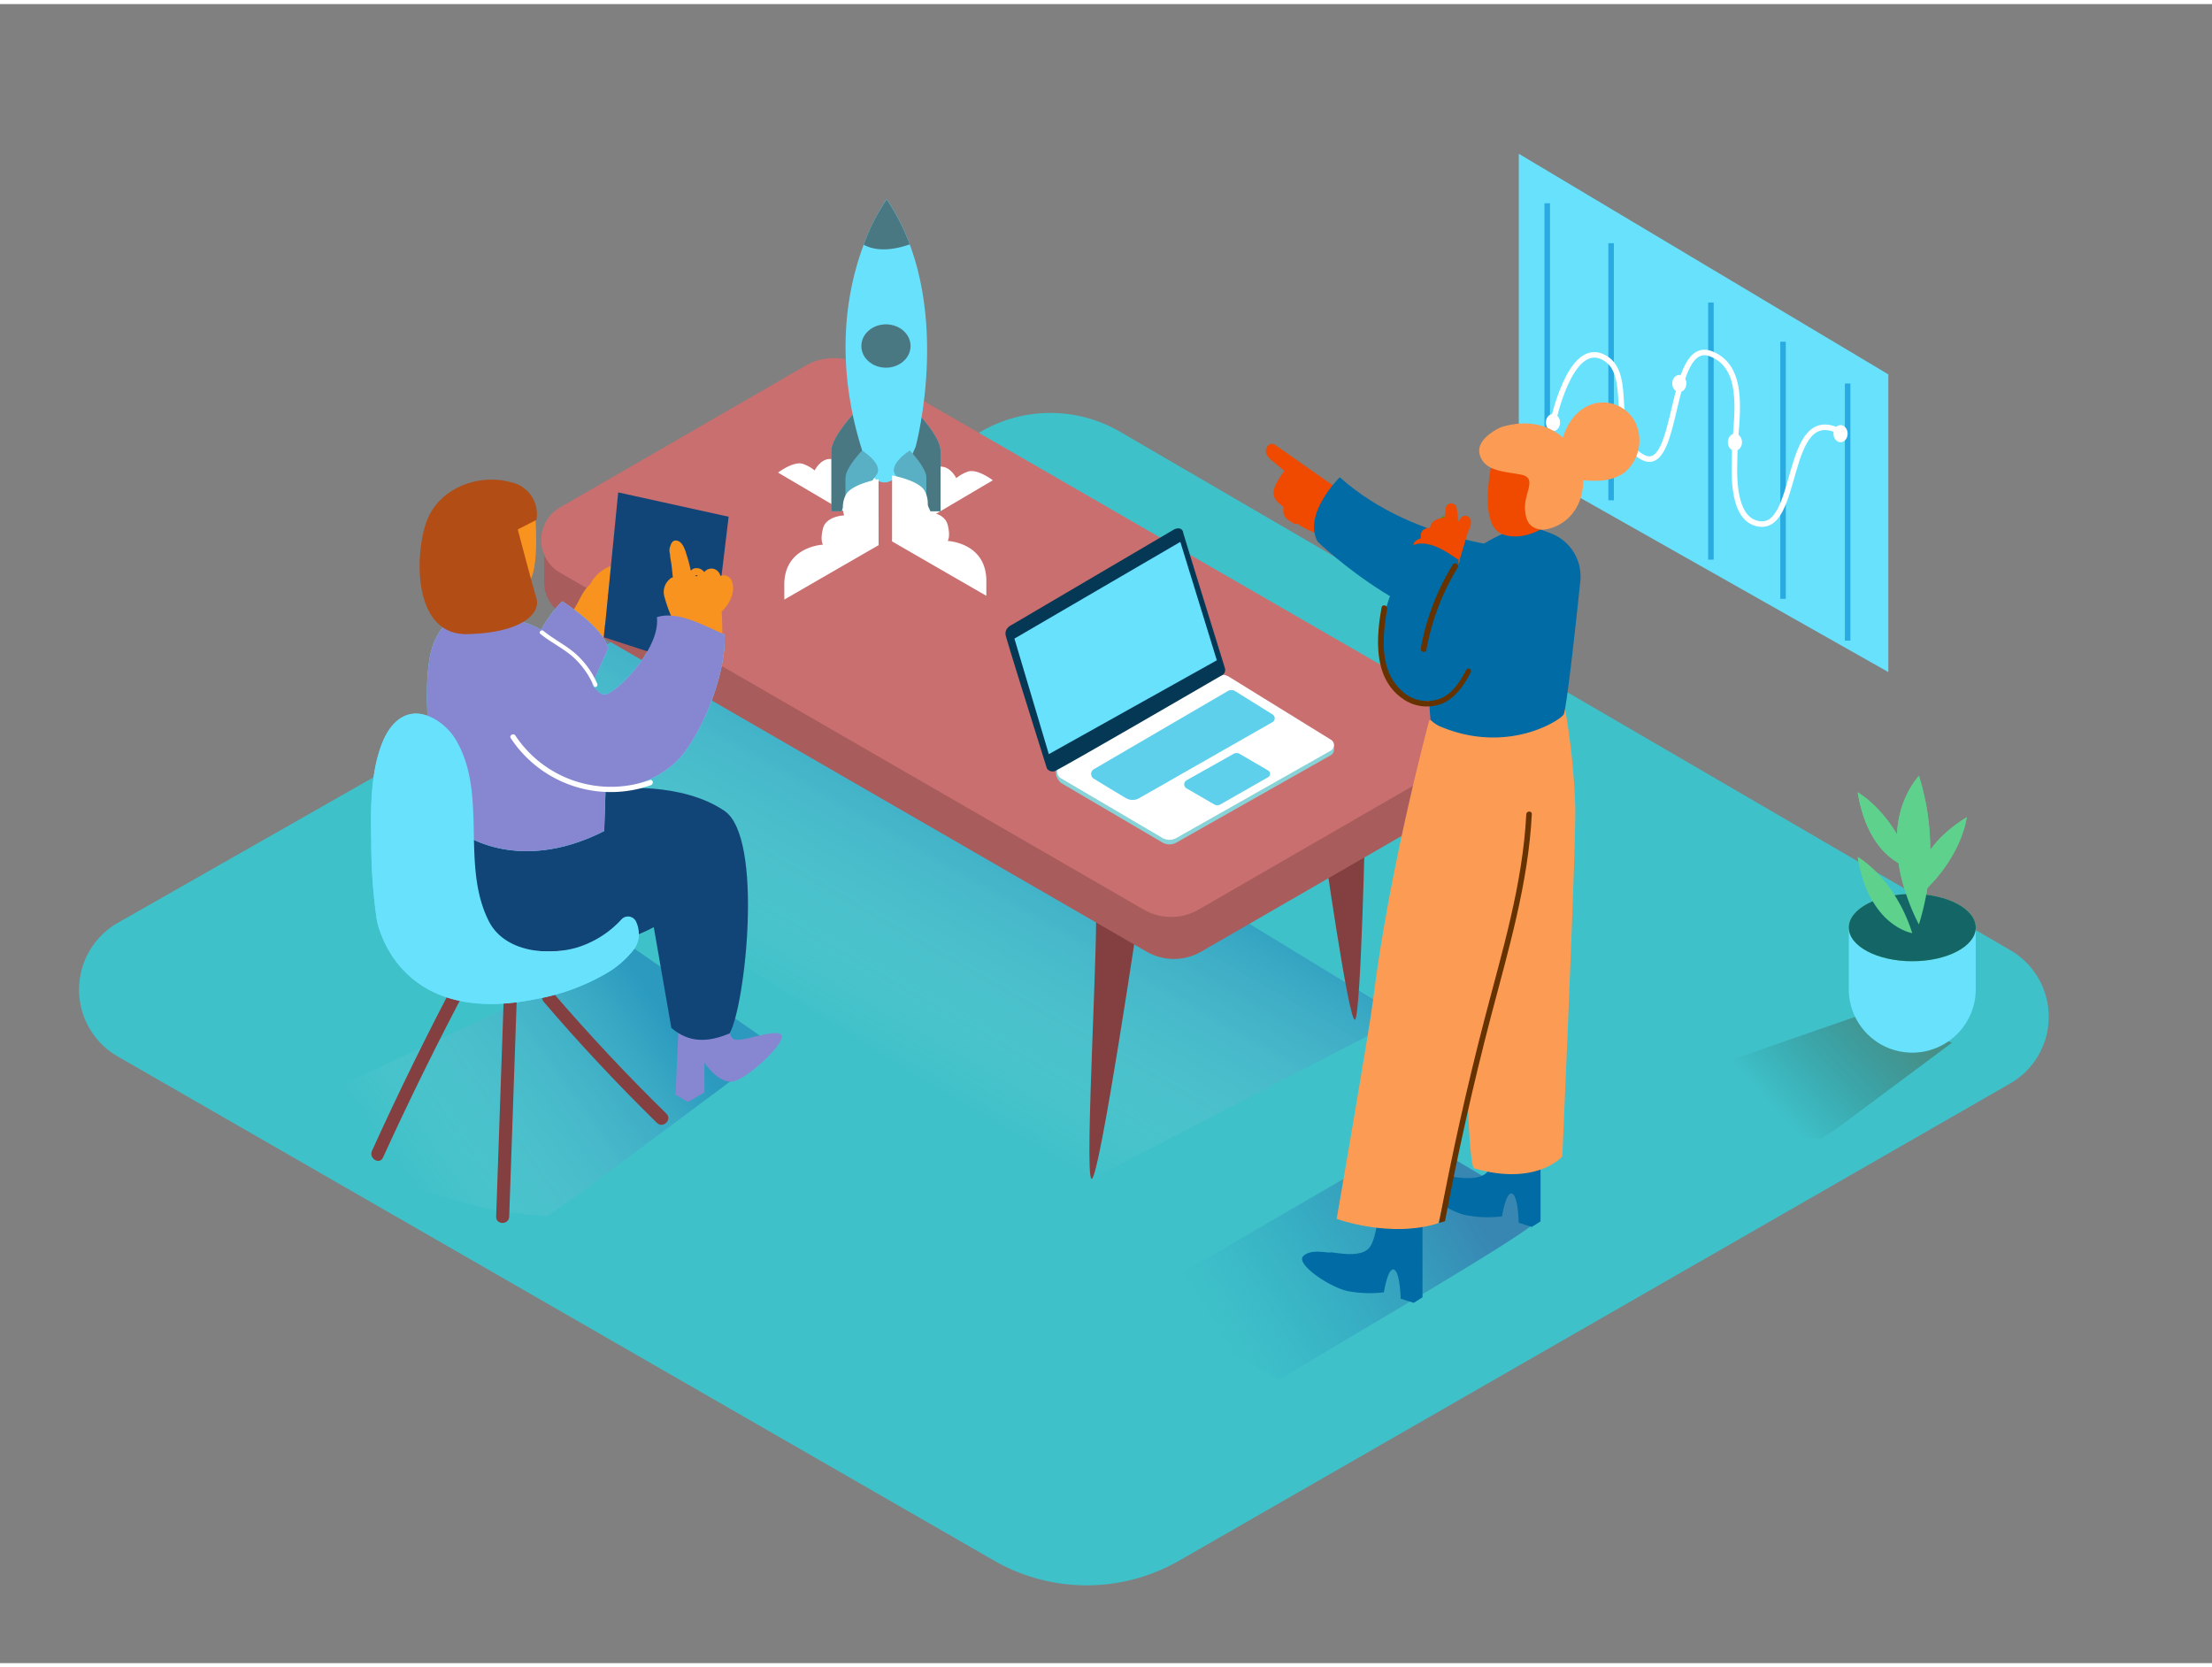 <svg id="Layer_2" data-name="Layer 2" xmlns="http://www.w3.org/2000/svg" xmlns:xlink="http://www.w3.org/1999/xlink" viewBox="0 0 400 300" width="406" height="306" class="illustration"><rect x="0" y="0" width="400" height="300" fill="#808080" stroke="none"/><defs><linearGradient id="linear-gradient" x1="156.4" y1="189.64" x2="186.86" y2="136.58" gradientUnits="userSpaceOnUse"><stop offset="0" stop-color="#fff" stop-opacity="0"></stop><stop offset="0.99" stop-color="#0048aa"></stop></linearGradient><linearGradient id="linear-gradient-2" x1="72.53" y1="211.1" x2="118" y2="178.81" xlink:href="#linear-gradient"></linearGradient><linearGradient id="linear-gradient-3" x1="319.47" y1="198.2" x2="339.18" y2="179.66" gradientUnits="userSpaceOnUse"><stop offset="0" stop-opacity="0"></stop><stop offset="0.99" stop-color="#552800"></stop></linearGradient><linearGradient id="linear-gradient-4" x1="220.65" y1="240.51" x2="264.46" y2="213.22" gradientUnits="userSpaceOnUse"><stop offset="0" stop-color="#0071bc" stop-opacity="0"></stop><stop offset="0.99" stop-color="#2e3192"></stop></linearGradient></defs><title>PP</title><polygon points="341.47 66.96 274.65 27.07 274.65 83 341.47 120.79 341.47 66.96" fill="#68e1fd"></polygon><line x1="279.79" y1="36.02" x2="279.79" y2="82.51" fill="none" stroke="#29abe2" stroke-miterlimit="10"></line><line x1="291.34" y1="43.24" x2="291.34" y2="89.73" fill="none" stroke="#29abe2" stroke-miterlimit="10"></line><line x1="309.39" y1="53.97" x2="309.39" y2="100.46" fill="none" stroke="#29abe2" stroke-miterlimit="10"></line><line x1="322.43" y1="61.05" x2="322.43" y2="107.55" fill="none" stroke="#29abe2" stroke-miterlimit="10"></line><line x1="334.11" y1="68.61" x2="334.11" y2="115.1" fill="none" stroke="#29abe2" stroke-miterlimit="10"></line><path d="M280.83,75.57s3-14.44,8.88-11.83c6.29,2.77.56,14.68,7.38,18.22,6.6,3.43,4.69-21.68,12.32-18.72,6.81,2.64,4.27,12.79,4.28,18,0,2.4-.81,11.27,3.85,12.63,8.16,2.38,4.78-22.07,15.29-16.52" fill="none" stroke="#fff" stroke-miterlimit="10"></path><ellipse cx="280.83" cy="75.67" rx="1.28" ry="1.55" fill="#fff"></ellipse><ellipse cx="332.83" cy="77.68" rx="1.28" ry="1.55" fill="#fff"></ellipse><ellipse cx="303.67" cy="68.61" rx="1.28" ry="1.55" fill="#fff"></ellipse><ellipse cx="313.73" cy="79.23" rx="1.28" ry="1.55" fill="#fff"></ellipse><path d="M21.33,166.12,177.55,77.21a25.05,25.05,0,0,1,25,.13l161,93.75a13.92,13.92,0,0,1-.07,24.11L213.23,281.47a33.57,33.57,0,0,1-33.46,0L21.28,190.29A13.92,13.92,0,0,1,21.33,166.12Z" fill="#3fc1c9"></path><path d="M197.38,212.45c.09,0,56.32-29.21,56.39-29.16l-92.22-56.21-52.23-18.67L88.8,145C101.06,152.28,184.3,206.63,197.38,212.45Z" opacity="0.32" fill="url(#linear-gradient)"></path><path d="M246.89,146.8s-.76,35.82-1.85,36.84-5.89-33-5.89-33" fill="#844040"></path><path d="M198.06,162c.85,2.43-2.07,49.78-.68,50.43s8.84-49.9,8.84-49.9" fill="#844040"></path><polyline points="265.07 131.74 265.07 140.2 262.22 140.2 261.24 135.54" fill="#a85c5c"></polyline><polygon points="98.42 104.95 98.42 96.64 101.92 101.24 98.42 104.95" fill="#a85c5c"></polygon><path d="M101.81,98.59,146.15,73a10.34,10.34,0,0,1,10.34,0L261.64,133.7a6.91,6.91,0,0,1,0,12l-44.42,25.64a9.89,9.89,0,0,1-9.89,0L101.81,110.39A6.81,6.81,0,0,1,101.81,98.59Z" fill="#a85c5c"></path><path d="M101.31,91l44.34-25.6a10.34,10.34,0,0,1,10.34,0l105.16,60.71a6.91,6.91,0,0,1,0,12l-44.42,25.64a9.89,9.89,0,0,1-9.89,0L101.31,102.84A6.81,6.81,0,0,1,101.31,91Z" fill="#c96f6f"></path><path d="M74.66,214.08c4.92,1.51,9.85,3,14.9,4a76.27,76.27,0,0,0,9.33,1.07l5.24-3.55,36.27-27-25.65-17.77L47,202.28C55.13,208.23,65.15,211.17,74.66,214.08Z" opacity="0.32" fill="url(#linear-gradient-2)"></path><path d="M109.56,160c-3.65-2.55-8-3.95-12.59-2.93-4.95,1.09-9.23,4.2-14.27,5-.8.12-4-.08-4.47.38-14,13.27,25.18,11.85,25.18,11.85,3.81-3.12,7.39-6.18,11.17-9.33C113.44,162.34,111.52,161.34,109.56,160Z" fill="#f8997c"></path><path d="M91.11,179.21l-1.39,40.05c-.05,1.52,2.31,1.52,2.36,0l1.39-40.05C93.52,177.7,91.16,177.7,91.11,179.21Z" fill="#844040"></path><path d="M120.51,200.64Q109.8,190.16,100,178.76c-1-1.16-2.65.52-1.67,1.67q9.75,11.39,20.47,21.88C119.92,203.38,121.6,201.71,120.51,200.64Z" fill="#844040"></path><path d="M82.92,175.51q-8.32,15.7-15.66,31.87c-.62,1.37,1.41,2.57,2,1.19Q76.64,192.4,85,176.7C85.67,175.36,83.63,174.16,82.92,175.51Z" fill="#844040"></path><path d="M113.93,163.71a19,19,0,0,1-9.5,6.87c-5.36,1.61-13.15.85-16-4.67-5.13-10-.31-22.62-5.73-32.38a9.91,9.91,0,0,0-6.28-5.08c-3.51-.76-5.92,1.84-7.19,4.89-2.28,5.48-2.2,12.3-2.09,18.14a97.6,97.6,0,0,0,1,14.09s3.28,19.58,28.84,14.32a38.8,38.8,0,0,0,12.56-4.58,17.24,17.24,0,0,0,5.12-4.44C116.31,168.63,115.27,166,113.93,163.71Z" fill="#68e1fd"></path><path d="M131.62,182.5s-.21,3.58.9,4.57,7.07-1.78,8.66-.79-6,8.14-8.66,8.54-5.14-3.4-5.14-3.4v5.39l-3,1.72-2.22-1.32.66-14.71Z" fill="#8787d1"></path><path d="M121.4,185.13c3.18,2.74,6.6,2.65,10.54,1,2.84-5,6.18-35.37-.92-40.23-7.62-5.21-19.52-4.28-21.51-3.72l-29.17,4.78C78.1,150.73,84,170.68,97,171.23s21.22-4.32,21.22-4.32Z" fill="#124577"></path><path d="M110.06,101.77a6.92,6.92,0,0,0-3.27,3l0,.1c-2.05,1.68-2.37,4.75-4.55,6.26,0,.06-2.05,1.5-2.07,1.56s.2-2.81.19-2.79v0c-.71,1.94-1.4,3.88-2,5.85a1.21,1.21,0,0,0,.31.14l-.23.11-.2.12a.66.66,0,0,1-.39.44,1.55,1.55,0,0,0,2.17,1.82l6.6-3.22a18.39,18.39,0,0,0,2.58-.75c0-.69.11-1.38.17-2.06a5.79,5.79,0,0,0,.44-5.46.62.62,0,0,1,.12-.12l0-.07a5,5,0,0,0,2.07-3.28C112.06,102.48,111.11,101.28,110.06,101.77Z" fill="#f7931e"></path><path d="M101.67,108s7.52,4.67,8.3,8.56c0,0-5.28,11.47-4.93,11.93,6,7.78-11.93-4.93-11.93-4.93S96.75,112.68,101.67,108Z" fill="#68e1fd"></path><path d="M118.79,110.86c.62,5.19-6,12.43-8.8,13.82-3.83,1.91-5.32-14-22.15-13.94-1.09,0-6.55-2.32-9.42,4.85s0,27.74,1.91,31.32c1.69,3.16,12.91,10.76,28.93,2.63l.24-7.41S119,141.94,124,135c4.67-6.48,7.44-16.23,7-21C127.19,112.33,122.51,109.64,118.79,110.86Z" fill="#68e1fd"></path><path d="M101.67,108s7.52,4.67,8.3,8.56c0,0-5.28,11.47-4.93,11.93,6,7.78-11.93-4.93-11.93-4.93S96.75,112.68,101.67,108Z" fill="#8787d1"></path><polyline points="111.79 88.3 131.76 92.7 128.39 120.72 109.2 114.49" fill="#124577"></polyline><path d="M132.4,104.53a1.6,1.6,0,0,0-2.13-1.13,1.8,1.8,0,0,0-.64-1,1.61,1.61,0,0,0-1.82-.08,1.86,1.86,0,0,0-.46.38l-.1-.11a1.68,1.68,0,0,0-1.83-.5,1.57,1.57,0,0,0-.5.37,25.29,25.29,0,0,0-.71-2.71c-.27-.89-.71-2.53-1.81-2.73-.72-.13-1,.4-1.19,1a2,2,0,0,0-.07,1.34,14.35,14.35,0,0,0,.26,1.79c.1.84.19,1.69.27,2.54v0a.56.56,0,0,0-.4.16,3.06,3.06,0,0,0-1.08,3.46,26.42,26.42,0,0,0,2,5.11.58.58,0,0,0,.81.26l.08.31a.62.62,0,0,0,1.22-.07l0-.12a.59.59,0,0,0,.21.11l.05.68c0,.63,1,.63,1.19.11l.06.5c.08.69,1.18.62,1.22-.07l0-.56a.71.71,0,0,0,.53-.27.68.68,0,0,0,.44.25.57.57,0,0,0,.59.08l0,.15a.69.69,0,0,0,.81.46c0,.07,0,.14,0,.21,0,.79,1.24.89,1.23.1q0-2.36-.13-4.73a.59.59,0,0,0,.18-.14C131.92,108.43,133,106.31,132.4,104.53Zm-6.6-1.19a.4.4,0,0,1,.34-.05.69.69,0,0,0-.08.15h-.37A.51.51,0,0,1,125.8,103.34Z" fill="#f7931e"></path><path d="M96.75,91.8c0,.17,1,10.69-1.31,13s-8.61,1.36-10.16-1.17-3.46-5.87-1.8-9.79S96.47,89.21,96.75,91.8Z" fill="#f7931e"></path><path d="M93.38,98.64a1,1,0,0,0-.18-1.12,5.08,5.08,0,0,0-2.84-1.77,2.13,2.13,0,0,0-2.49,1.34c-.72,2.39,3.15,3.09,4.73,3.29a1.06,1.06,0,0,0,1.05-1.05A.94.94,0,0,0,93.38,98.64Z" fill="#ffe8e6"></path><path d="M118.79,110.86c.62,5.19-6,12.43-8.8,13.82-3.83,1.91-5.32-14-22.15-13.94-1.09,0-6.55-2.32-9.42,4.85s0,27.74,1.91,31.32c1.69,3.16,12.91,10.76,28.93,2.63l.24-7.41S119,141.94,124,135c4.67-6.48,7.44-16.23,7-21C127.19,112.33,122.51,109.64,118.79,110.86Z" fill="#8787d1"></path><path d="M117.47,140.32a20.73,20.73,0,0,1-24.28-8.06c-.34-.51-1.17,0-.83.48a21.69,21.69,0,0,0,25.36,8.5C118.3,141,118.05,140.11,117.47,140.32Z" fill="#fff"></path><path d="M108,122.91a15.41,15.41,0,0,0-3.73-5.27c-1.83-1.67-4.1-2.74-6-4.3-.38-.31-.94.23-.55.55,1.81,1.48,3.94,2.5,5.71,4a14.84,14.84,0,0,1,3.91,5.38C107.54,123.76,108.21,123.36,108,122.91Z" fill="#fff"></path><path d="M97,93.28,93.63,95s2.59,9.86,3.37,12.45-2.33,6.22-12.45,6.48-9.6-15-7.26-20.75,9.34-8.3,15-6.74A5.88,5.88,0,0,1,97,93.28Z" fill="#b24d16"></path><path d="M115.06,166a1.61,1.61,0,0,0-2.69-.48,18.08,18.08,0,0,1-7.94,5.05c-5.36,1.61-13.15.85-16-4.67-5.11-10-.35-22.52-5.67-32.28a10.76,10.76,0,0,0-4-4.25c-4.8-2.77-8,.26-9.53,4-2.28,5.48-2.2,12.3-2.09,18.14a97.6,97.6,0,0,0,1,14.09s3.28,19.58,28.84,14.32a38.8,38.8,0,0,0,12.56-4.58,17.24,17.24,0,0,0,5.12-4.44A5,5,0,0,0,115.06,166Z" fill="#68e1fd"></path><path d="M315.52,202.31c2.8.86,5.61,1.7,8.49,2.28a43.48,43.48,0,0,0,5.32.61l3-2L353,187.8l-15.82-5.26-37.42,13C304.39,199,310.11,200.65,315.52,202.31Z" opacity="0.32" fill="url(#linear-gradient-3)"></path><path d="M344.74,171.07c-3.73-.32-7.66-1.45-10.42-4v11.06a11.48,11.48,0,0,0,11.48,11.48h0a11.48,11.48,0,0,0,11.48-11.48V166.88C353.37,168.48,348.92,171.43,344.74,171.07Z" fill="#68e1fd"></path><ellipse cx="345.8" cy="166.99" rx="11.48" ry="6.09" fill="#5ed18d"></ellipse><path d="M345.8,168s-7.81-1.15-9.87-13.78C335.93,154.25,342.59,157.92,345.8,168Z" fill="#5ed18d"></path><path d="M347,166.42s-9-16.07,0-26.87A45,45,0,0,1,347,166.42Z" fill="#5ed18d"></path><path d="M345.8,156.32s-7.81-1.15-9.87-13.78C335.93,142.54,342.59,146.21,345.8,156.32Z" fill="#5ed18d"></path><path d="M346.75,161.46s-2-7.65,8.9-14.43C355.65,147,354.83,154.6,346.75,161.46Z" fill="#5ed18d"></path><ellipse cx="345.8" cy="166.99" rx="11.48" ry="6.09" fill="#146666"></ellipse><path d="M345.8,168s-7.81-1.15-9.87-13.78C335.93,154.25,342.59,157.92,345.8,168Z" fill="#5ed18d"></path><path d="M347,166.42s-9-16.07,0-26.87A45,45,0,0,1,347,166.42Z" fill="#5ed18d"></path><path d="M345.8,156.32s-7.81-1.15-9.87-13.78C335.93,142.54,342.59,146.21,345.8,156.32Z" fill="#5ed18d"></path><path d="M346.75,161.46s-2-7.65,8.9-14.43C355.65,147,354.83,154.6,346.75,161.46Z" fill="#5ed18d"></path><polyline points="241.17 133.9 241.17 134.84 240.7 135.42" fill="#adcee1"></polyline><path d="M222.26,122.44l18.38,11.39a1.14,1.14,0,0,1,0,2l-27.89,15.78a2.55,2.55,0,0,1-2.55,0l-18.3-10.75c-1.33-1.09-1.23-3.15,0-3.23l27.73-15.16A2.59,2.59,0,0,1,222.26,122.44Z" fill="#88d3d8"></path><path d="M222.26,121.65,240.64,133a1.14,1.14,0,0,1,0,2l-27.89,15.78a2.55,2.55,0,0,1-2.55,0L191.86,140a1.42,1.42,0,0,1,0-2.45l27.73-15.94A2.59,2.59,0,0,1,222.26,121.65Z" fill="#fff"></path><path d="M221.51,120.1s-7.63-24.63-7.58-24.63-.24-1.09-1.6-.48L183,112.23s-1.42.58-1.14,1.9,7.46,24.1,7.46,24.1a1.24,1.24,0,0,0,1.38.48c.89-.28,30.09-17.24,30.09-17.24A1.12,1.12,0,0,0,221.51,120.1Z" fill="#053855"></path><polygon points="213.44 97.25 183.44 114.74 189.66 135.63 220.04 118.66 213.44 97.25" fill="#68e1fd"></polygon><path d="M223.39,124.26l6.72,4.19a.81.81,0,0,1,0,1.39L206,143.59a2.37,2.37,0,0,1-2.37,0c-1.55-.9-4.22-2.53-5.85-3.53a1,1,0,0,1,0-1.69L222,124.24A1.31,1.31,0,0,1,223.39,124.26Z" fill="#68e1fd"></path><path d="M223,135.62l-8.43,4.74a.84.84,0,0,0,0,1.46l5,2.9a1.12,1.12,0,0,0,1.12,0l8.62-4.92a.7.7,0,0,0,0-1.22l-5.15-3A1.12,1.12,0,0,0,223,135.62Z" fill="#68e1fd"></path><path d="M223.39,124.26l6.72,4.19a.81.81,0,0,1,0,1.39L206,143.59a2.37,2.37,0,0,1-2.37,0c-1.55-.9-4.22-2.53-5.85-3.53a1,1,0,0,1,0-1.69L222,124.24A1.31,1.31,0,0,1,223.39,124.26Z" fill="#053855" opacity="0.1"></path><path d="M223,135.62l-8.43,4.74a.84.84,0,0,0,0,1.46l5,2.9a1.12,1.12,0,0,0,1.12,0l8.62-4.92a.7.7,0,0,0,0-1.22l-5.15-3A1.12,1.12,0,0,0,223,135.62Z" fill="#053855" opacity="0.1"></path><path d="M231.11,248.83c15.31-9.17,42.87-25.21,46.55-28.52l-.88-3.24L256.1,204.8l-50.35,29.26C212.88,240.07,223.38,243.57,231.11,248.83Z" opacity="0.41" fill="url(#linear-gradient-4)"></path><path d="M248,92.53l-4.39-3.29a.88.88,0,0,0-.41-.7q-6.29-4.38-12.56-8.8a1,1,0,0,0-1.58.55c-.44.76.12,1.55.83,2.14s1.59,1.31,2.39,2a1,1,0,0,0-.26.28c-.64,1-1.71,2.42-1.72,3.67s1,1.87,1.78,2.55l0,.18c-.16,1.54.52,2,1.74,2.73a1,1,0,0,0,.81.14,17.12,17.12,0,0,0,2.67,1.42l3.7,1.88c.94.48,1.62-.65,1.24-1.41.74.06,1.05-.75.86-1.38a.85.85,0,0,0,.21-.33l0-.05,1.28,1c1,.81,2.26-.8,1.23-1.61l-.91-.72,1.87,1.4A1,1,0,0,0,248,92.53Z" fill="#f04900"></path><path d="M277,221.12l1.58-1,0-17.79-7.81-.28s-.15,7.59-2,9.32-6.41.49-6.86.64-3.52-.74-4.9.68,4.68,5.52,7.9,6.27a20.8,20.8,0,0,0,6.7.25s.7-4.55,1.82-4.1,1.2,5.26,1.2,5.26Z" fill="#006ba4"></path><path d="M282.92,126.94a126.26,126.26,0,0,1,1.94,18.49c.13,7-2.34,62.94-2.34,62.94s-4.64,5.44-15.94,2.16c-1.64-.47-2.16-54.59-2.16-54.59l3.86-24.84" fill="#fc9c54"></path><path d="M277.73,98.69c-.62,0-21.41-.54-35.46-13.13,0,0-6.73,6.6-4,11.65,0,0,19.92,19.19,35.11,15.26" fill="#006ba4"></path><path d="M261.26,92.75a.31.31,0,0,0-.52,0,13.72,13.72,0,0,0-2,10.29c.08.38.66.22.59-.16A13.09,13.09,0,0,1,261,93.51a21.64,21.64,0,0,1,2.56,10.4.3.3,0,0,0,.61,0A22.29,22.29,0,0,0,261.26,92.75Z" fill="#42a200"></path><path d="M255.65,234.85l1.58-1,0-17.79-7.81-.28s-.15,7.59-2,9.32-6.41.49-6.86.64-3.52-.74-4.9.68,4.68,5.52,7.9,6.27a20.8,20.8,0,0,0,6.7.25s.7-4.55,1.82-4.1,1.2,5.26,1.2,5.26Z" fill="#006ba4"></path><path d="M258.45,129.53s-7.2,26.58-10.13,50.37c-.7,5.71-6.61,39.77-6.61,39.77s9.74,3.56,18.4.77c0,0,10.3-43.46,10.74-44.31s7.39-29,8.19-49.2" fill="#fc9c54"></path><path d="M280.46,95.71l-4.11-1.55c-1.05.07-10.4,3.13-14.65,9.32a40.52,40.52,0,0,0-1.36,5.93c-.54,2.67-1,5.35-1.34,8a59.2,59.2,0,0,0-.5,8.86c0,1.27.07,1.91.2,3.17a5.61,5.61,0,0,0,1.58,1.12c12.28,5.28,22-1.13,22.49-2.12s2.11-15.47,3-24.09A8.34,8.34,0,0,0,280.46,95.71Z" fill="#006ba4"></path><path d="M270.43,79.94s-3.86,14,1.27,15.93,11.73-3.57,12.39-6.46S278.13,75.73,270.43,79.94Z" fill="#f04900"></path><path d="M295.77,75.76A6.52,6.52,0,0,0,288,72.32c-2.83.92-4.54,3.35-5.37,6.06-2.55-2.23-6.35-3.36-11.17-1.88,0,0-4.73,2-3.87,5s4.45,3,7.46,3.59.57,3.23.72,6.2,1.49,3.46,2.74,3.72,6.93-1,7.73-7.67a8.89,8.89,0,0,0,.06-1.23,15.92,15.92,0,0,0,2.35.07,8.73,8.73,0,0,0,5-1.38A7.58,7.58,0,0,0,295.77,75.76Z" fill="#fc9c54"></path><path d="M265.49,95.29a2.67,2.67,0,0,0,.47-1.9,1,1,0,0,0-1.82-.42l-.44.6c-.07-.77-.15-1.54-.26-2.31a1,1,0,0,0-2,.07c0,.24-.06.49-.08.73a4,4,0,0,0-.17.79c-1.09.14-2.39.54-2.58,1.79,0,0,0,.06,0,.08-.84,0-1.66.33-1.69,1.33a3.68,3.68,0,0,0,0,.57c-.85.25-1.47.68-1.35,1.79a16.34,16.34,0,0,0,1,3.77,1,1,0,0,0,.76.57c.12.54.26,1.07.41,1.6a1.5,1.5,0,0,0,2.52.28,1.18,1.18,0,0,0,.3-.06,1,1,0,0,0,.83.14,1,1,0,0,0,1.51-.45,1,1,0,0,0,.33-.84c0-.23,0-.46,0-.68v0Q264.43,99,265.49,95.29Z" fill="#f04900"></path><path d="M263.78,100.47c-.32.08-4.82-4.05-8.23-2.63,0,0-13,21.92-.87,27.72,6,2.88,10.67-6,10.67-6l-3.45-6.82Z" fill="#006ba4"></path><path d="M262.71,101.36a43.8,43.8,0,0,0-5.78,15.16c-.11.63.85.9,1,.27a43,43,0,0,1,5.68-14.92C263.9,101.32,263,100.82,262.71,101.36Z" fill="#653200"></path><path d="M265.12,120.41c-1,1.95-2.28,4-4.28,5a6.56,6.56,0,0,1-7.23-1.12c-4.26-3.67-3.62-10-2.77-14.93.11-.63-.85-.9-1-.27-1,5.54-1.51,12.74,3.72,16.45a7.52,7.52,0,0,0,7.09,1c2.5-1,4.09-3.38,5.29-5.69C266.28,120.34,265.42,119.84,265.12,120.41Z" fill="#653200"></path><path d="M276,146.49c-.64,12.71-4.39,24.89-7.57,37.13s-5.89,24.43-8.21,36.78l1.08-.3q3.53-18.71,8.34-37.15c3.15-12,6.73-24,7.36-36.46C277.05,145.85,276.05,145.85,276,146.49Z" fill="#653200"></path><path d="M152.58,91.72l-11.88-7s3-2.3,4.69-1.5a7,7,0,0,1,1.93,1.11s1.22-2.53,3.35-2a3.62,3.62,0,0,1,2.64,2s.92-2.38,3-1.11a4.93,4.93,0,0,1,2.26,3.57L158.35,95Z" fill="#fff"></path><path d="M167.66,93.11l11.88-7s-3-2.3-4.69-1.5a7,7,0,0,0-1.93,1.11s-1.22-2.53-3.35-2a3.62,3.62,0,0,0-2.64,2s-.92-2.38-3-1.11a4.93,4.93,0,0,0-2.26,3.57l.23,8.24Z" fill="#fff"></path><path d="M165.7,73.68s4.38,4.52,4.38,7.1,0,10.93,0,10.93h-1.83s-3.75-8.61-6.14-11.44S165.7,73.68,165.7,73.68Z" fill="#68e1fd"></path><path d="M165.7,73.68s4.38,4.52,4.38,7.1,0,10.93,0,10.93h-1.83s-3.75-8.61-6.14-11.44S165.7,73.68,165.7,73.68Z" fill="#363636" opacity="0.61"></path><path d="M154.72,73.68s-4.38,4.52-4.38,7.1,0,10.93,0,10.93h1.83s3.75-8.61,6.14-11.44S154.72,73.68,154.72,73.68Z" fill="#68e1fd"></path><path d="M154.72,73.68s-4.38,4.52-4.38,7.1,0,10.93,0,10.93h1.83s3.75-8.61,6.14-11.44S154.72,73.68,154.72,73.68Z" fill="#363636" opacity="0.61"></path><path d="M164.51,43.45a38,38,0,0,0-4.18-8.15,36.64,36.64,0,0,0-4.15,8.22C158.65,44.84,161.75,44.42,164.51,43.45Z" fill="#68e1fd"></path><ellipse cx="160.21" cy="61.83" rx="4.45" ry="3.92" fill="#68e1fd"></ellipse><path d="M160.33,35.29s-13.2,17.83-4.42,45.44c0,0,1,5.89,4.12,5.77S165.59,80,165.59,80,172.77,53.55,160.33,35.29Z" fill="#68e1fd"></path><path d="M164.51,43.45a38,38,0,0,0-4.18-8.15,36.64,36.64,0,0,0-4.15,8.22C158.65,44.84,161.75,44.42,164.51,43.45Z" fill="#363636" opacity="0.61"></path><ellipse cx="160.21" cy="61.83" rx="4.45" ry="3.92" fill="#363636" opacity="0.61"></ellipse><path d="M155.91,80.73s-3,3.12-3,4.89,0,7.53,0,7.53h1.26s2.59-5.93,4.23-7.88S155.91,80.73,155.91,80.73Z" fill="#68e1fd"></path><path d="M164.51,80.73s3,3.12,3,4.89,0,7.53,0,7.53h-1.26s-2.59-5.93-4.23-7.88S164.51,80.73,164.51,80.73Z" fill="#68e1fd"></path><path d="M155.91,80.73s-3,3.12-3,4.89,0,7.53,0,7.53h1.26s2.59-5.93,4.23-7.88S155.91,80.73,155.91,80.73Z" fill="#363636" opacity="0.29"></path><path d="M164.51,80.73s3,3.12,3,4.89,0,7.53,0,7.53h-1.26s-2.59-5.93-4.23-7.88S164.51,80.73,164.51,80.73Z" fill="#363636" opacity="0.29"></path><path d="M158.87,85.91s-5.13.89-6,3a4.88,4.88,0,0,0-.22,3.55s-3.24.1-3.82,2.34,0,2.95,0,2.95-7.23.29-7,7.59v2.34l17.05-9.84Z" fill="#fff"></path><path d="M161.32,85.24s5.13.89,6,3a4.88,4.88,0,0,1,.22,3.55s3.24.1,3.82,2.34,0,2.95,0,2.95,7.23.29,7,7.59V107l-17.05-9.84Z" fill="#fff"></path></svg>